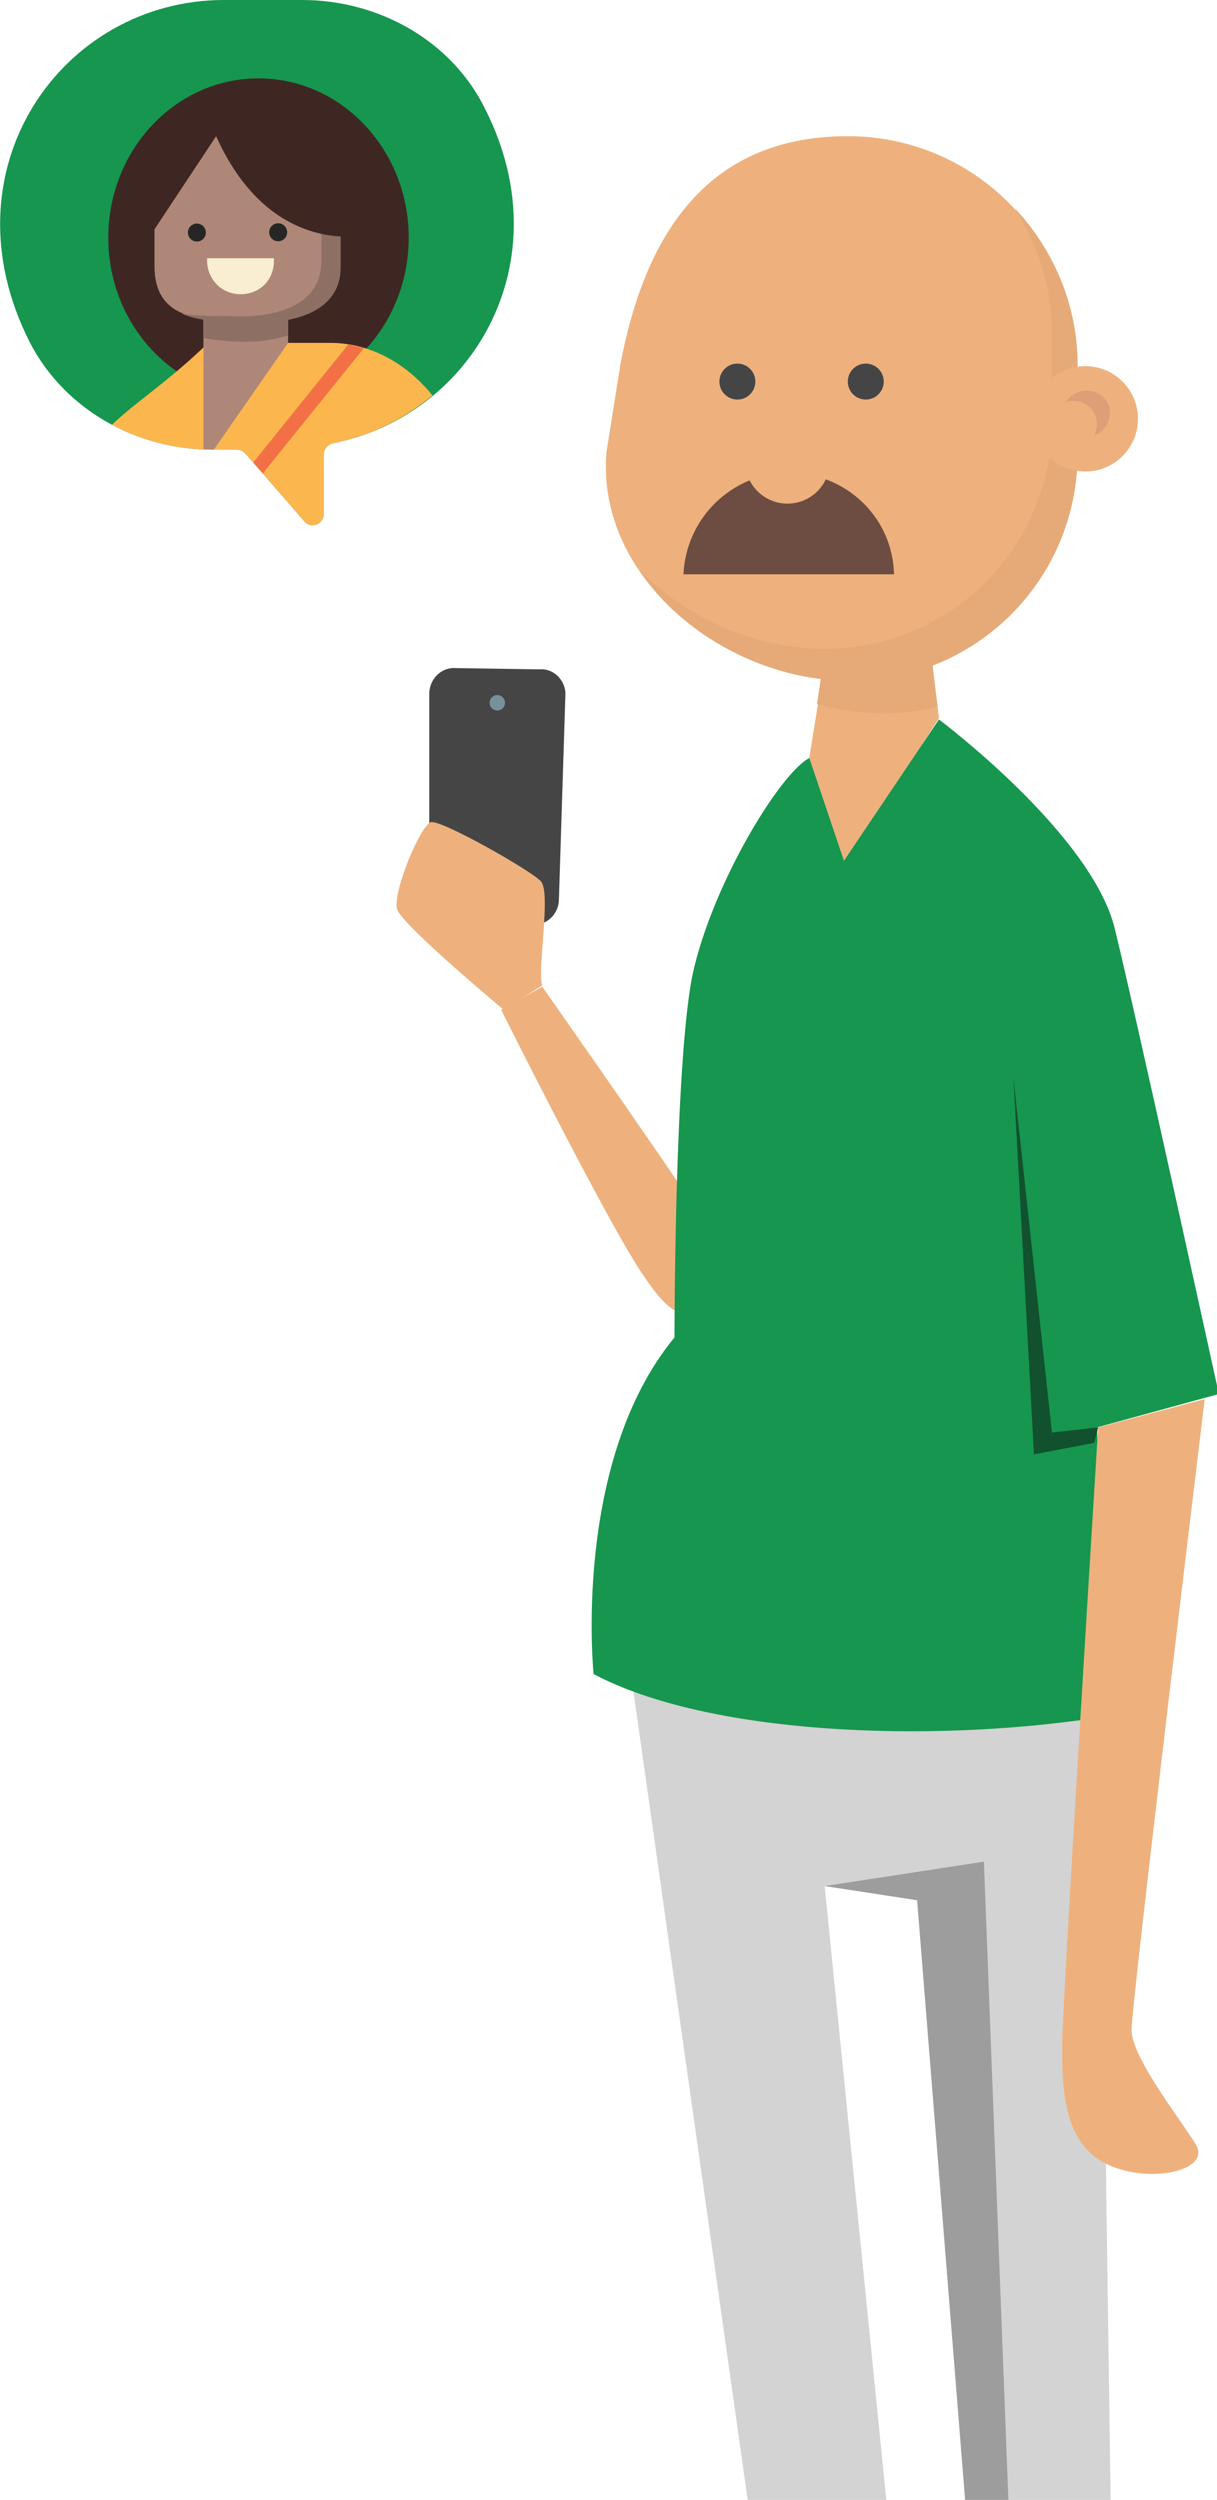 <svg xmlns="http://www.w3.org/2000/svg" width="94.79" height="194.578">
  <ellipse cx="100.2" cy="296.4" rx="50.7" ry="4.8" transform="translate(-29.566 -32.7)" fill="#0c9d58"/>
  <path d="M73.134 55.9l-.6-5h-8.2l-1.3 8.1 2.4 8.9" fill="#eeb17d"/>
  <path d="M83.834 35.2c0 9.8-7.9 17.7-17.7 17.7-9.8 0-19.7-7.9-18.9-17.7l1.1-6.9c2.2-11.6 7.9-17.7 17.7-17.7 9.8 0 17.7 7.9 17.7 17.7v6.9z" fill="#eeb17d"/>
  <path d="M79.034 16.2c1.8 2.8 2.9 6.1 2.9 9.7v6.9c0 9.8-7.9 17.7-17.7 17.7-5.4 0-10.8-2.4-14.5-6.2 3.4 5.2 10 8.7 16.5 8.7 9.8 0 17.7-7.9 17.7-17.7v-6.9c0-4.7-1.9-9-4.9-12.2z" fill="#e6aa78"/>
  <circle r="1.4" cy="62.4" cx="97" transform="translate(-29.566 -32.7)" fill="#454545"/>
  <circle r="1.4" cy="62.4" cx="87" transform="translate(-29.566 -32.7)" fill="#454545"/>
  <path d="M44.034 54.2l-.5 15.8c0 1.1-.9 2-2 2h-6c-1.1 0-2.1-.9-2.1-2.1V54c0-1.1.9-2.1 2.1-2l6.5.1c1.1-.1 2.1.9 2 2.1z" fill="#454545"/>
  <circle r=".6" cy="87.4" cx="68.3" transform="translate(-29.566 -32.7)" fill="#78909c"/>
  <circle r="4.1" cy="65.3" cx="114.1" transform="translate(-29.566 -32.7)" fill="#eeb17d"/>
  <path d="M84.634 30.4c-.7 0-1.3.4-1.6.9.2-.1.4-.1.6-.1 1 0 1.8.8 1.8 1.8 0 .3-.1.6-.2.9.7-.3 1.2-.9 1.2-1.7.1-1-.8-1.8-1.8-1.8z" fill="#de9e78"/>
  <path d="M42.234 76.7c-.4-1.2.7-7.2-.1-8.1-.7-.8-7.9-4.9-8.6-4.6-.8.3-3 5.5-2.6 6.8.5 1.3 8.3 7.8 8.3 7.8" fill="#eeb17d"/>
  <path d="M73.234 245.3s3.4 16.4 2 16.6c-6.1.6-30 2.6-30.4 1.4-.4-1.2 2.1-3.5 15.5-8.6 5.2-2 5.6-8.5 5.6-8.5l7.3-.9zm6.7.3s-2.9 14.5-1.7 15.2c1.2.7 30.6 2.9 30.5 1.7-.4-6.3-16.5-8-18.5-9.2-2-1.2-3.8-7.5-3.8-7.5l-6.5-.2z" fill="#5d4137"/>
  <path d="M56.434 101.9c-3.1.6-3.8 1.1-6.3-2.6-2.6-3.7-11.1-20.7-11.1-20.7l3.2-1.8s12.3 17.5 12.9 18.8c.5 1.3 21-10.6 21-10.6 4.3-2.4 6.7-1.5 7.7-.6l.1.1c1.6 1.4 1.7 4.3-.6 6.2-9 4.6-21.1 9.7-26.9 11.2z" fill="#eeb17d"/>
  <path d="M49.034 129.5s21.8 5.6 36.6 3.3l1.6 113.4-7.9-.3-7.9-98-7.2-1.1 9.9 98.6-8.6.8-16.5-116.7z" fill="#d3d3d3"/>
  <path d="M63.034 59l2.7 8 7.4-11s11.9 8.9 13.7 16.3c1.8 7.4 8.1 36.2 8.1 36.2l-9.5 2.6s1.3 20.8 0 22.6c-13.2 2-30.3 1.3-39.2-3.4 0 0-1.7-16.5 6.3-26.2 0 0 0-21.3 1.4-28.2 1.5-7 6.8-15.7 9.1-16.9z" fill="#16964e"/>
  <path d="M85.534 111.1s-2.8 45-2.8 47.9c0 2.9-.1 7.5 3.2 9.3 3.3 1.8 8.5.7 7.2-1.4-1.3-2.1-5-6.8-5-8.9 0-2.1 5.7-49.1 5.7-49.1l-8.3 2.2z" fill="#eeb17d"/>
  <path d="M85.234 112.3l-4.7.9-1.6-29.3 3 27.6 3.6-.4" fill="#11512d"/>
  <path d="M69.634 44.7c-.1-4.4-3.7-7.9-8.2-7.9-4.4 0-8 3.5-8.2 7.9h16.4z" fill="#6d4d42"/>
  <circle r="3.3" cy="68.6" cx="90.9" transform="translate(-29.566 -32.7)" fill="#eeb17d"/>
  <path d="M80.534 246.5l-3.9-101.6-12.4 1.9 7.2 1.1 7.9 98.7" fill="#9d9d9d"/>
  <path d="M72.634 51.8s.2 1.9.4 3.2c-4.9 1.3-9.4-.2-9.4-.2l.3-2 8.7-1z" fill="#e6aa78"/>
  <path d="M17.438 0C4.838 0-4.556 13.188 2.344 26.688 5.044 31.887 10.63 35 16.53 35h1.907c.3 0 .488.112.688.313l4.594 5.28c.5.6 1.5.207 1.5-.593v-4.594c0-.5.318-.806.718-.906 10.7-2.1 17.906-13.906 11.906-25.906C35.244 3.194 29.53 0 23.53 0h-6.093z" fill="#16964e"/>
  <ellipse cx="49.7" cy="51.2" rx="11.7" ry="12.4" transform="translate(-29.566 -32.7)" fill="#3e2723"/>
  <path d="M16.22 26.688c-3.147 3.047-5.705 4.636-7.5 6.375C11.08 34.318 13.77 35 16.53 35h1.907c.3 0 .488.112.688.313l4.594 5.28c.5.6 1.5.207 1.5-.593v-4.594c0-.5.318-.806.718-.906 2.917-.573 5.55-1.896 7.75-3.72-2.048-2.528-4.883-4.093-7.97-4.093h-9.5z" fill="#fcb64e"/>
  <path d="M15.844 24.313v10.656c.23.008.455.03.687.03h.126l5.782-8.313v-2.375h-6.594z" fill="#af8778"/>
  <path d="M27.125 26.813L19.72 36l.75.844 7.874-9.75-1.22-.282z" fill="#f37046"/>
  <path d="M15.834 26.3s3.7.8 6.6-.2v-1.2h-6.6v1.4z" fill="#8e6f64"/>
  <path d="M26.434 20.7c0 5-7.2 4.3-7.2 4.3-4 0-7.2-.3-7.2-4.3V15c0-4 4.4-5.7 8.4-5.7l-1.2 4.6c4 0 7.2-1.1 7.2 2.9v3.9z" fill="#af8778"/>
  <path d="M26.534 16.9c0-2.2-1-2.8-2.5-3 .6.4 1 1.2 1 2.5v3.9c0 5-7.2 4.3-7.2 4.3-1.4 0-2.6 0-3.7-.2 1.3.6 3.2.7 5.2.7 0 0 7.2.6 7.2-4.3v-3.9z" fill="#8e6f64"/>
  <circle cx="44.9" cy="50.8" r=".7" transform="translate(-29.566 -32.7)" fill="#262626"/>
  <path d="M19.934 8.1c-4.6 0-8.4 3.8-8.4 8.4v.4l.2 1.4 5.1-7.7c3.5 7.8 9.1 7.9 10.7 7.8.1-.6.2-1.3.2-1.9.1-4.6-3.2-8.4-7.8-8.4z" fill="#3e2723"/>
  <path d="M16.134 20.1v.2c0 1.4 1.1 2.6 2.6 2.6s2.6-1.1 2.6-2.6v-.2h-5.2z" fill="#f9eed1"/>
  <circle cx="44.9" cy="50.8" r=".7" transform="translate(-23.233 -32.722)" fill="#262626"/>
</svg>